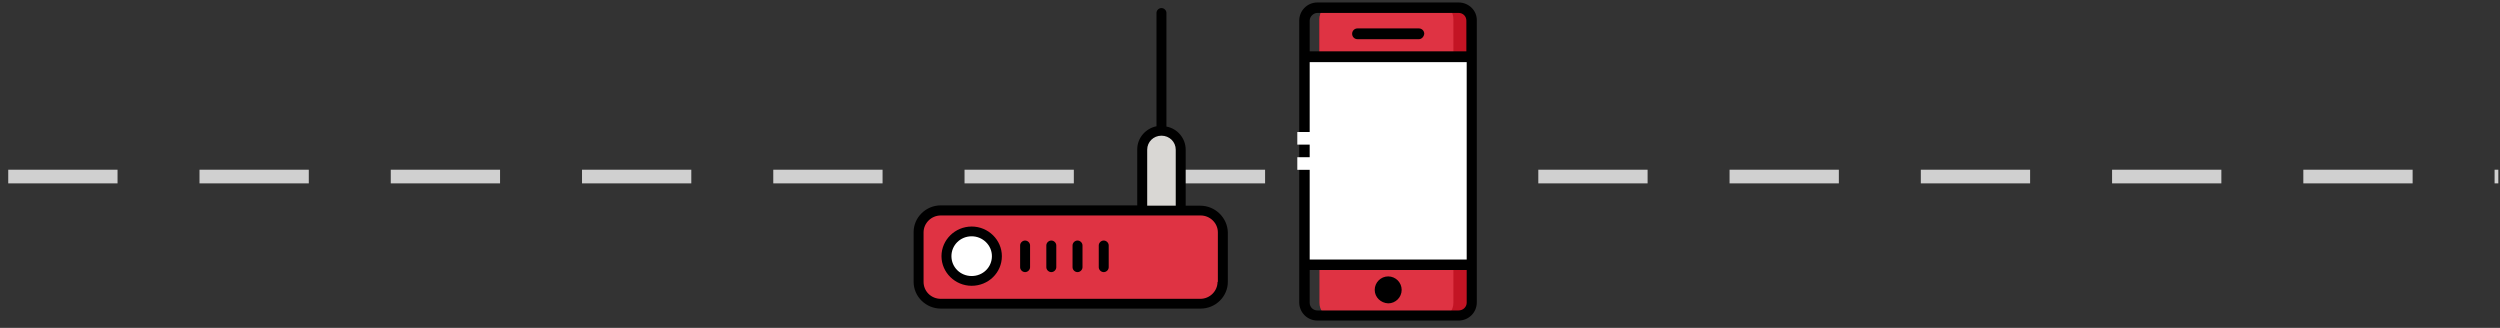 <svg width="183" height="24" viewBox="0 0 183 24" fill="none" xmlns="http://www.w3.org/2000/svg">
<rect x="0" y="0" width="183" height="24" fill="#333333" stroke="none"/>
<path d="M0.604 12.923H169.015H182.877" stroke="#D0D0D0" stroke-dasharray="8 6"/>
<path d="M87.861 15.414L68.868 15.414C67.969 15.414 67.241 16.129 67.241 17.011V20.658C67.241 21.54 67.969 22.255 68.868 22.255L87.885 22.255C88.784 22.255 89.512 21.54 89.512 20.658V17.011C89.488 16.129 88.759 15.414 87.861 15.414Z" fill="#DF3343"/>
<path d="M72.973 18.751C72.973 19.752 72.147 20.563 71.127 20.563C70.107 20.563 69.281 19.752 69.281 18.751C69.281 17.75 70.107 16.94 71.127 16.94C72.147 16.94 72.973 17.75 72.973 18.751Z" fill="white"/>
<path d="M71.127 20.92C69.912 20.92 68.917 19.943 68.917 18.751C68.917 17.559 69.912 16.582 71.127 16.582C72.341 16.582 73.337 17.559 73.337 18.751C73.337 19.967 72.341 20.92 71.127 20.92ZM71.127 17.297C70.301 17.297 69.645 17.941 69.645 18.751C69.645 19.561 70.301 20.205 71.127 20.205C71.953 20.205 72.608 19.561 72.608 18.751C72.608 17.941 71.928 17.297 71.127 17.297Z" fill="black"/>
<path d="M75.037 19.919C74.843 19.919 74.673 19.752 74.673 19.561V17.965C74.673 17.774 74.843 17.607 75.037 17.607C75.231 17.607 75.401 17.774 75.401 17.965V19.561C75.401 19.752 75.231 19.919 75.037 19.919Z" fill="black"/>
<path d="M76.956 19.919C76.761 19.919 76.591 19.752 76.591 19.561V17.965C76.591 17.774 76.761 17.607 76.956 17.607C77.15 17.607 77.32 17.774 77.32 17.965V19.561C77.32 19.752 77.15 19.919 76.956 19.919Z" fill="black"/>
<path d="M78.874 19.919C78.68 19.919 78.51 19.752 78.51 19.561V17.965C78.51 17.774 78.68 17.607 78.874 17.607C79.069 17.607 79.239 17.774 79.239 17.965L79.239 19.561C79.239 19.752 79.069 19.919 78.874 19.919Z" fill="black"/>
<path d="M80.793 19.919C80.599 19.919 80.429 19.752 80.429 19.561V17.965C80.429 17.774 80.599 17.607 80.793 17.607C80.987 17.607 81.157 17.774 81.157 17.965V19.561C81.157 19.752 80.987 19.919 80.793 19.919Z" fill="black"/>
<path d="M85.019 9.574C84.242 9.574 83.611 10.194 83.611 10.957V15.176H86.428V10.957C86.428 10.194 85.796 9.574 85.019 9.574Z" fill="#D9D7D4"/>
<path d="M87.861 15.057H86.792V10.957C86.792 10.123 86.185 9.408 85.383 9.265V0.946C85.383 0.755 85.213 0.589 85.019 0.589C84.825 0.589 84.655 0.755 84.655 0.946V9.241C83.853 9.408 83.246 10.099 83.246 10.933V15.033L68.868 15.033C67.775 15.033 66.877 15.915 66.877 16.987V20.634C66.877 21.707 67.775 22.589 68.868 22.589L87.885 22.589C88.978 22.589 89.877 21.707 89.877 20.634V17.011C89.852 15.939 88.954 15.057 87.861 15.057ZM83.975 10.957C83.975 10.385 84.436 9.932 85.019 9.932C85.602 9.932 86.064 10.385 86.064 10.957V15.057H83.975V10.957ZM89.124 20.634C89.124 21.302 88.565 21.874 87.861 21.874L68.868 21.874C68.164 21.874 67.605 21.325 67.605 20.634V17.011C67.605 16.344 68.164 15.772 68.868 15.772L87.885 15.772C88.565 15.772 89.148 16.32 89.148 17.011V20.634H89.124Z" fill="black"/>
<path d="M97.835 19.374V22.166C97.835 22.685 98.17 23.13 98.604 23.13H106.871C107.285 23.13 107.64 22.709 107.64 22.166V19.374H97.835Z" fill="#C31424"/>
<path d="M107.64 4.144V1.421C107.64 0.865 107.262 0.389 106.773 0.389H97.451C96.984 0.389 96.583 0.839 96.583 1.421V4.144H107.64Z" fill="#C31424"/>
<path d="M106.389 4.144V1.421C106.389 0.865 106.053 0.389 105.619 0.389H97.353C96.938 0.389 96.583 0.839 96.583 1.421V4.144H106.389Z" fill="#DF3343"/>
<path d="M107.636 4.147H95.737V19.312H107.636V4.147Z" fill="white"/>
<path d="M96.583 19.374V22.166C96.583 22.685 96.918 23.13 97.353 23.13H105.619C106.033 23.13 106.389 22.709 106.389 22.166V19.374H96.583Z" fill="#DF3343"/>
<path d="M106.77 0.181H96.436C95.696 0.181 95.104 0.773 95.104 1.513V22.132C95.104 22.872 95.696 23.464 96.436 23.464H106.77C107.51 23.464 108.102 22.872 108.102 22.132V1.513C108.127 0.773 107.51 0.181 106.77 0.181ZM96.436 0.945H106.77C107.091 0.945 107.338 1.192 107.338 1.513V3.757H95.869V1.513C95.869 1.217 96.14 0.945 96.436 0.945ZM107.362 19H95.869V4.546H107.362V19ZM106.77 22.724H96.436C96.115 22.724 95.869 22.477 95.869 22.157V19.764H107.362V22.157C107.362 22.477 107.091 22.724 106.77 22.724Z" fill="black"/>
<path d="M103.86 2.869H99.371C99.149 2.869 98.976 2.696 98.976 2.474C98.976 2.252 99.149 2.08 99.371 2.08H103.86C104.082 2.08 104.255 2.252 104.255 2.474C104.23 2.696 104.057 2.869 103.86 2.869Z" fill="black"/>
<path d="M100.629 21.22C100.629 20.677 101.073 20.233 101.616 20.233C102.158 20.233 102.602 20.677 102.602 21.22C102.602 21.762 102.158 22.206 101.616 22.206C101.073 22.181 100.629 21.762 100.629 21.22Z" fill="black"/>
<rect x="94.963" y="9.663" width="1.23" height="0.923" fill="white"/>
<rect x="94.963" y="11.508" width="1.23" height="0.923" fill="white"/>
</svg>
